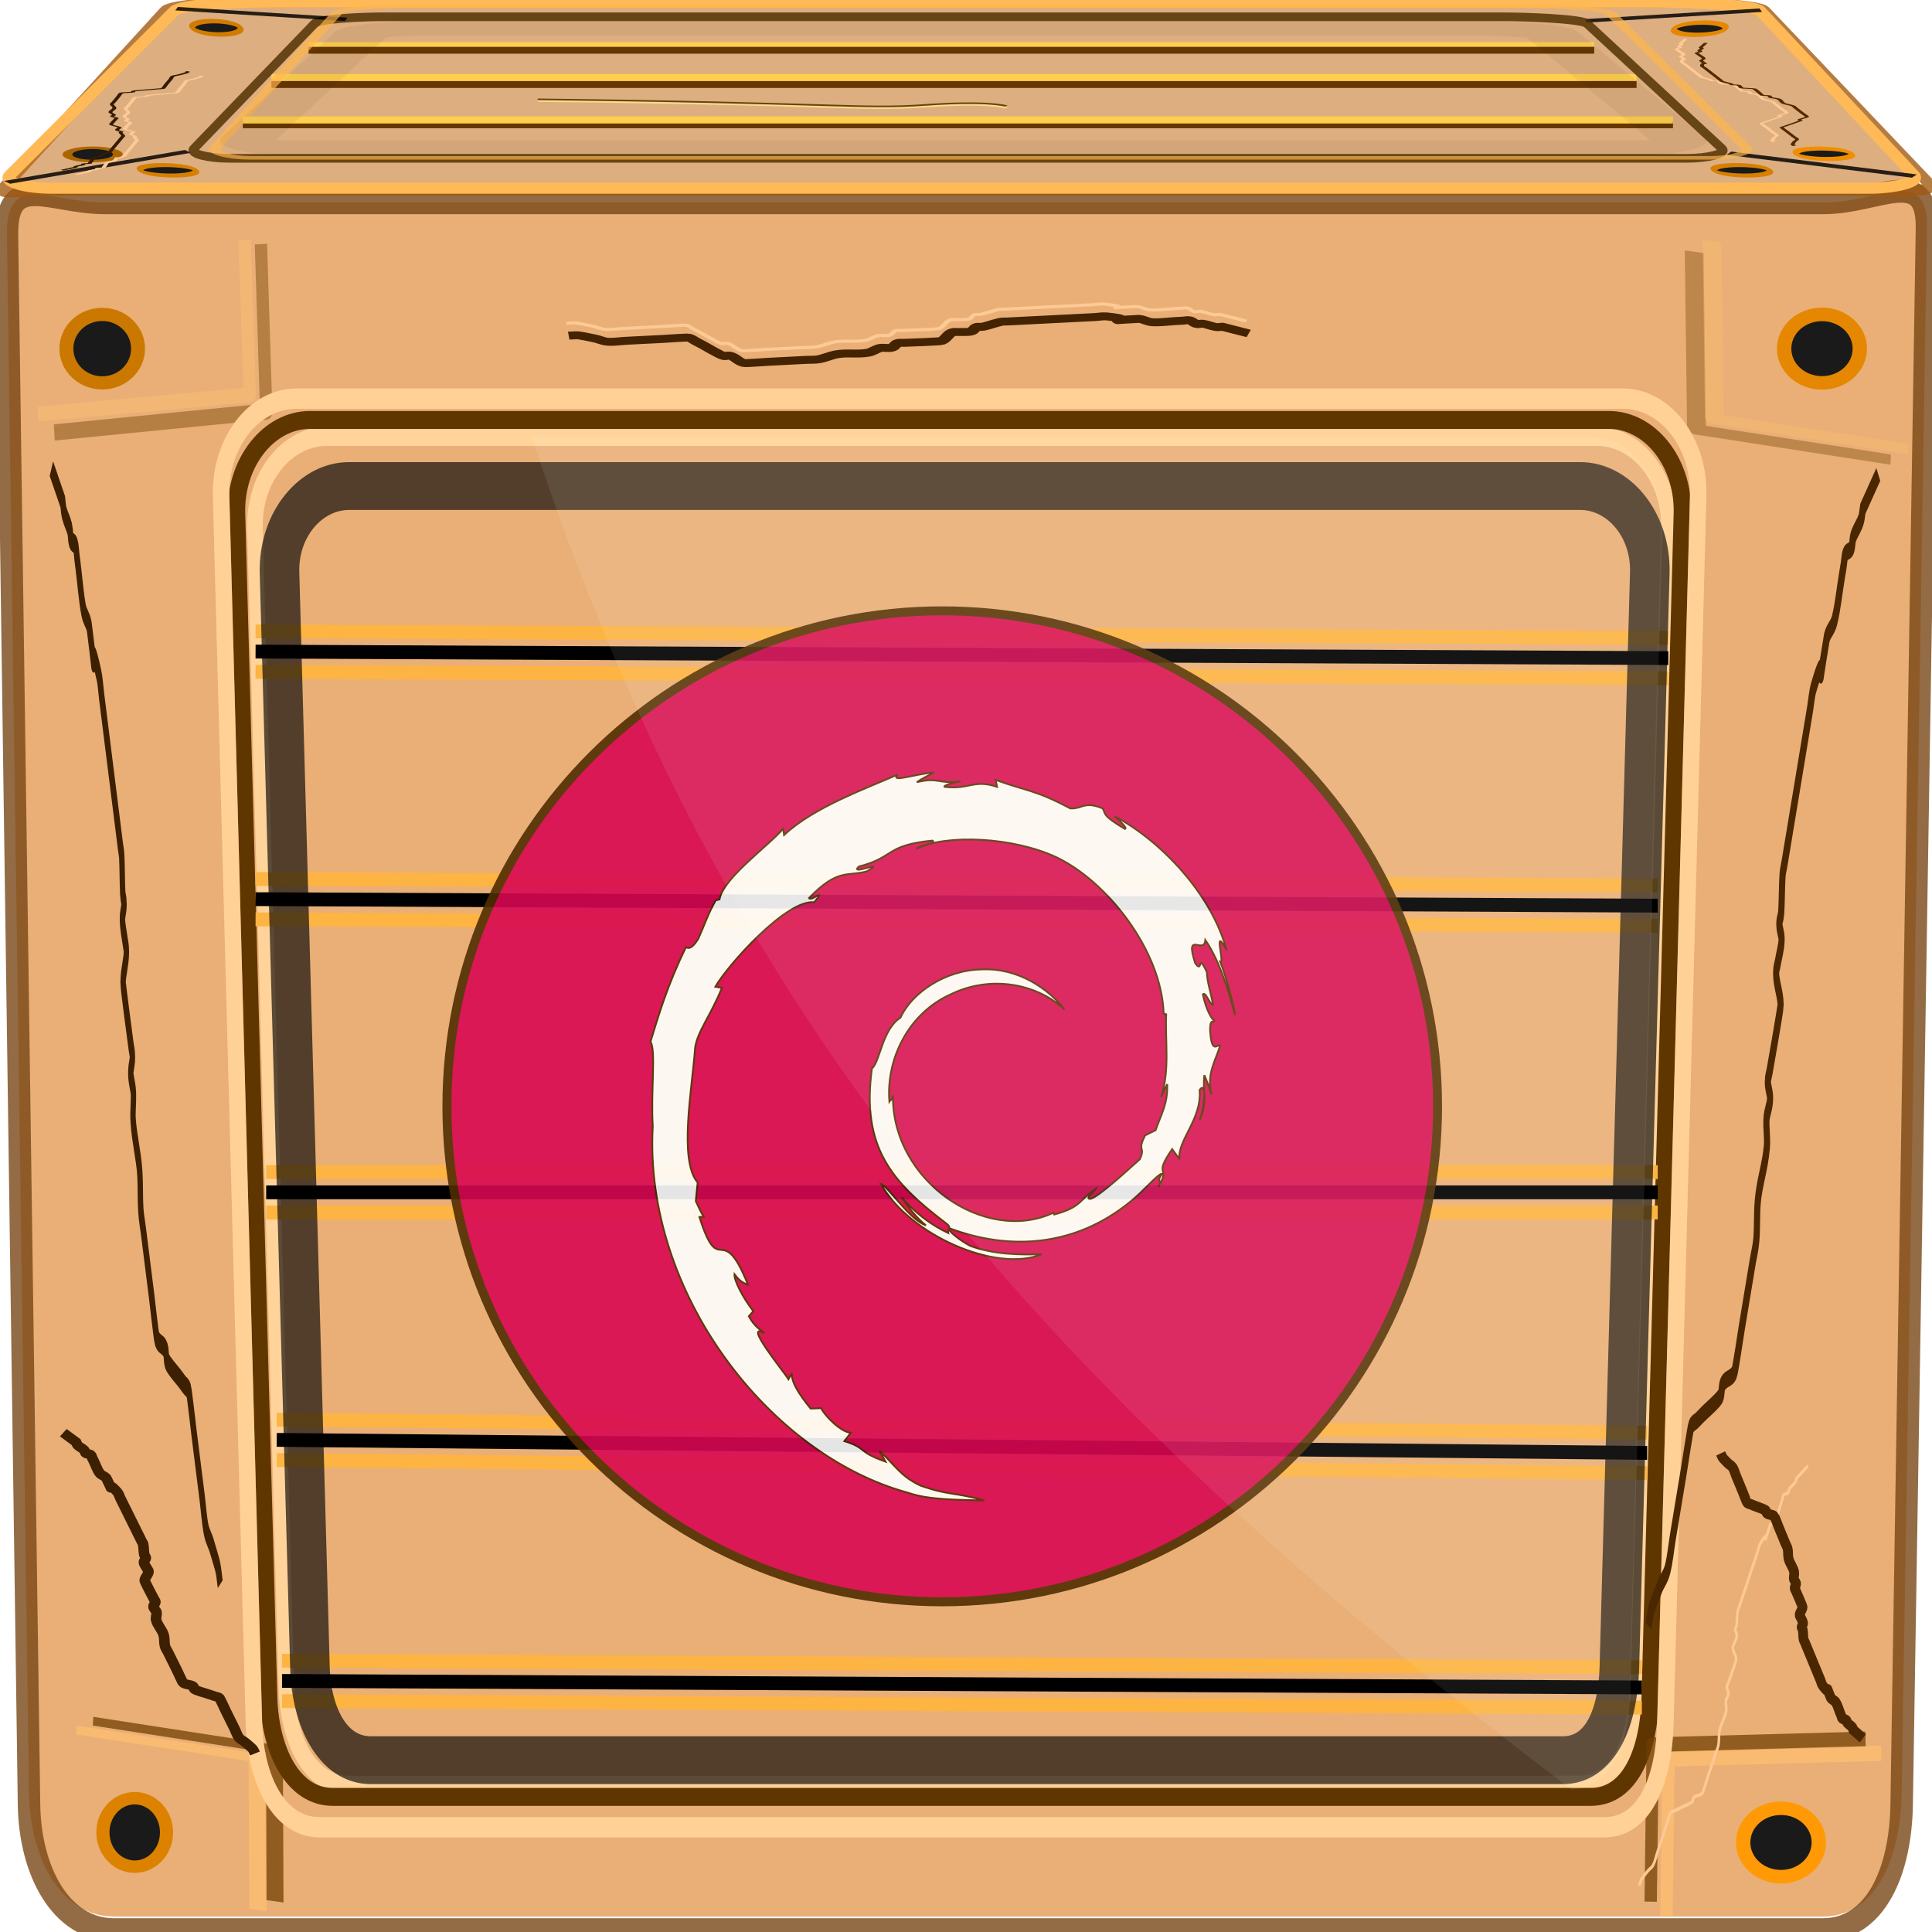 <?xml version="1.0" encoding="UTF-8" standalone="no"?>
<!-- Created with Inkscape (http://www.inkscape.org/) -->

<svg
   xmlns:dc="http://purl.org/dc/elements/1.1/"
   xmlns:cc="http://creativecommons.org/ns#"
   xmlns:rdf="http://www.w3.org/1999/02/22-rdf-syntax-ns#"
   xmlns:svg="http://www.w3.org/2000/svg"
   xmlns="http://www.w3.org/2000/svg"
   xmlns:sodipodi="http://sodipodi.sourceforge.net/DTD/sodipodi-0.dtd"
   xmlns:inkscape="http://www.inkscape.org/namespaces/inkscape"
   width="96"
   height="96"
   viewBox="0 0 96 96"
   version="1.1"
   id="svg1072"
   inkscape:version="0.92.1 r15371"
   sodipodi:docname="gdebi.svg">
  <defs
     id="defs1066">
    <filter
       style="color-interpolation-filters:sRGB"
       id="filter18944"
       inkscape:collect="always">
      <feGaussianBlur
         id="feGaussianBlur18946"
         stdDeviation="0.236"
         inkscape:collect="always" />
    </filter>
    <filter
       style="color-interpolation-filters:sRGB"
       id="filter18574"
       inkscape:collect="always">
      <feGaussianBlur
         id="feGaussianBlur18576"
         stdDeviation="2.781"
         inkscape:collect="always" />
    </filter>
    <filter
       style="color-interpolation-filters:sRGB"
       id="filter18642"
       inkscape:collect="always">
      <feGaussianBlur
         id="feGaussianBlur18644"
         stdDeviation="1.169"
         inkscape:collect="always" />
    </filter>
    <filter
       style="color-interpolation-filters:sRGB"
       id="filter19199"
       inkscape:collect="always">
      <feGaussianBlur
         id="feGaussianBlur19201"
         stdDeviation="1.169"
         inkscape:collect="always" />
    </filter>
    <filter
       style="color-interpolation-filters:sRGB"
       height="1.033"
       y="-0.017"
       width="1.395"
       x="-0.197"
       id="filter18821"
       inkscape:collect="always">
      <feGaussianBlur
         id="feGaussianBlur18823"
         stdDeviation="0.962"
         inkscape:collect="always" />
    </filter>
    <filter
       style="color-interpolation-filters:sRGB"
       id="filter19195"
       inkscape:collect="always">
      <feGaussianBlur
         id="feGaussianBlur19197"
         stdDeviation="7.145"
         inkscape:collect="always" />
    </filter>
    <filter
       style="color-interpolation-filters:sRGB"
       id="filter18558"
       inkscape:collect="always">
      <feGaussianBlur
         id="feGaussianBlur18560"
         stdDeviation="1.12"
         inkscape:collect="always" />
    </filter>
    <filter
       style="color-interpolation-filters:sRGB"
       height="1.278"
       y="-0.139"
       width="1.119"
       x="-0.059"
       id="filter18554"
       inkscape:collect="always">
      <feGaussianBlur
         id="feGaussianBlur18556"
         stdDeviation="1.12"
         inkscape:collect="always" />
    </filter>
    <filter
       style="color-interpolation-filters:sRGB"
       height="1.595"
       y="-0.297"
       width="1.126"
       x="-0.063"
       id="filter18550"
       inkscape:collect="always">
      <feGaussianBlur
         id="feGaussianBlur18552"
         stdDeviation="1.12"
         inkscape:collect="always" />
    </filter>
    <filter
       style="color-interpolation-filters:sRGB"
       height="1.595"
       y="-0.297"
       width="1.13"
       x="-0.065"
       id="filter18562"
       inkscape:collect="always">
      <feGaussianBlur
         id="feGaussianBlur18564"
         stdDeviation="1.12"
         inkscape:collect="always" />
    </filter>
    <filter
       style="color-interpolation-filters:sRGB"
       id="filter19378"
       inkscape:collect="always">
      <feGaussianBlur
         id="feGaussianBlur19380"
         stdDeviation="1.758"
         inkscape:collect="always" />
    </filter>
    <filter
       style="color-interpolation-filters:sRGB"
       id="filter19382"
       inkscape:collect="always">
      <feGaussianBlur
         id="feGaussianBlur19384"
         stdDeviation="3.145"
         inkscape:collect="always" />
    </filter>
    <filter
       style="color-interpolation-filters:sRGB"
       height="1.464"
       y="-0.232"
       width="1.018"
       x="-0.009"
       id="filter19348"
       inkscape:collect="always">
      <feGaussianBlur
         id="feGaussianBlur19350"
         stdDeviation="0.79"
         inkscape:collect="always" />
    </filter>
    <filter
       style="color-interpolation-filters:sRGB"
       height="1.812"
       y="-0.406"
       width="1.032"
       x="-0.016"
       id="filter19370"
       inkscape:collect="always">
      <feGaussianBlur
         id="feGaussianBlur19372"
         stdDeviation="1.383"
         inkscape:collect="always" />
    </filter>
  </defs>
  <sodipodi:namedview
     id="base"
     pagecolor="#ffffff"
     bordercolor="#666666"
     borderopacity="1.0"
     inkscape:pageopacity="0.0"
     inkscape:pageshadow="2"
     inkscape:zoom="3.5520834"
     inkscape:cx="-43.425218"
     inkscape:cy="46.8739"
     inkscape:document-units="px"
     inkscape:current-layer="g1063"
     showgrid="false"
     inkscape:showpageshadow="false"
     units="px"
     inkscape:lockguides="true"
     inkscape:window-width="1280"
     inkscape:window-height="972"
     inkscape:window-x="0"
     inkscape:window-y="26"
     inkscape:window-maximized="1">
    <sodipodi:guide
       position="0,0"
       orientation="0,96"
       id="guide1621"
       inkscape:locked="true" />
    <sodipodi:guide
       position="96,0"
       orientation="-96,0"
       id="guide1623"
       inkscape:locked="true" />
    <sodipodi:guide
       position="96,96"
       orientation="0,-96"
       id="guide1625"
       inkscape:locked="true" />
    <sodipodi:guide
       position="0,96"
       orientation="96,0"
       id="guide1627"
       inkscape:locked="true" />
  </sodipodi:namedview>
  <g
     inkscape:label="Livello 1"
     inkscape:groupmode="layer"
     id="layer1"
     transform="translate(0,-1026.52)">
    <g
       transform="matrix(1.172,0,0,1.105,-8.208,1055.402)"
       id="g1063">
      <path
         style="display:inline;fill:#e9af76;fill-opacity:1;stroke:none;stroke-width:0.996"
         d="m 11.42,-10.834 h 72.934 c 2.284,0 4.392,-1.594 4.348,1.082 L 87.63,55.005 c -0.044,2.676 -1.066,5.134 -3.35,5.134 H 11.84 c -2.284,0 -3.569,-2.458 -3.608,-5.134 L 7.297,-9.484 c -0.039,-2.676 1.839,-1.35 4.123,-1.35 z"
         id="path18630"
         inkscape:connector-curvature="0"
         sodipodi:nodetypes="sssssssss"
         transform="matrix(1,0,0,1.086,4.2329356e-8,-5.266)" />
      <path
         sodipodi:nodetypes="sssssssss"
         inkscape:connector-curvature="0"
         id="path18476"
         d="m 11.422,-10.828 h 72.931 c 2.284,0 4.392,-1.606 4.348,1.091 L 87.628,55.513 c -0.044,2.697 -1.066,5.173 -3.35,5.173 H 11.842 c -2.284,0 -3.569,-2.477 -3.608,-5.173 L 7.299,-9.468 C 7.26,-12.165 9.138,-10.828 11.422,-10.828 Z"
         style="display:inline;opacity:0.789;fill:none;stroke:#764514;stroke-width:0.953;stroke-linecap:round;stroke-linejoin:bevel;stroke-miterlimit:4;stroke-dasharray:none;stroke-opacity:1"
         transform="matrix(1,0,0,1.086,4.2329356e-8,-5.266)" />
      <path
         inkscape:connector-curvature="0"
         id="path19000"
         d="m 13.344,722.334 1.291,30.983 -51.638,3.873 v 0"
         style="opacity:0.598;fill:none;stroke:#703f00;stroke-width:3;stroke-linecap:butt;stroke-linejoin:round;stroke-miterlimit:4;stroke-dasharray:none;stroke-opacity:1;filter:url(#filter18944)"
         transform="matrix(-0.018,0.151,-0.265,-0.05,278.821,28.632)" />
      <path
         style="opacity:0.598;fill:none;stroke:#ffc070;stroke-width:3;stroke-linecap:butt;stroke-linejoin:round;stroke-miterlimit:4;stroke-dasharray:none;stroke-opacity:1;filter:url(#filter18944)"
         d="m 9.344,719.752 1.291,30.983 -51.638,3.873 v 0"
         id="path19002"
         inkscape:connector-curvature="0"
         transform="matrix(-0.018,0.151,-0.265,-0.05,278.821,28.632)" />
      <path
         transform="matrix(0.174,0,0,0.227,1.387,-176.117)"
         sodipodi:nodetypes="sssssssss"
         inkscape:connector-curvature="0"
         id="path18566"
         d="M 111.902,747.137 H 421.437 c 9.695,0 17.836,8.121 17.5,18.194 l -7.656,229.705 c -0.336,10.074 -4.524,19.332 -14.219,19.332 H 117.37 c -9.695,0 -14.977,-9.258 -15.313,-19.332 L 94.401,765.332 c -0.336,-10.074 7.805,-18.194 17.5,-18.194 z"
         style="display:inline;fill:none;stroke:#ffd399;stroke-width:3.812;stroke-linecap:round;stroke-linejoin:round;stroke-miterlimit:4;stroke-dasharray:none;stroke-opacity:1;filter:url(#filter18574)" />
      <path
         style="opacity:0.852;fill:none;stroke:#703f00;stroke-width:3;stroke-linecap:butt;stroke-linejoin:round;stroke-miterlimit:4;stroke-dasharray:none;stroke-opacity:1;filter:url(#filter18944)"
         d="m 13.344,722.334 1.291,30.983 -51.638,3.873 v 0"
         id="path18994"
         inkscape:connector-curvature="0"
         transform="matrix(0.018,-0.129,0.247,0.046,-167.708,19.755)" />
      <path
         inkscape:connector-curvature="0"
         id="path18996"
         d="m 9.344,719.752 1.291,30.983 -51.638,3.873 v 0"
         style="opacity:0.852;fill:none;stroke:#ffc070;stroke-width:3;stroke-linecap:butt;stroke-linejoin:round;stroke-miterlimit:4;stroke-dasharray:none;stroke-opacity:1;filter:url(#filter18944)"
         transform="matrix(0.018,-0.129,0.247,0.046,-167.708,19.755)" />
      <path
         style="display:inline;fill:none;stroke:#603600;stroke-width:0.743;stroke-linecap:round;stroke-linejoin:round;stroke-miterlimit:4;stroke-dasharray:none;stroke-opacity:1"
         d="m 20.143,-1.829 h 55.076 c 1.725,0 3.174,1.733 3.114,3.882 L 76.971,51.061 c -0.06,2.149 -0.805,4.124 -2.53,4.124 H 21.116 c -1.725,0 -2.665,-1.975 -2.725,-4.124 L 17.029,2.052 c -0.06,-2.149 1.389,-3.882 3.114,-3.882 z"
         id="path18568"
         inkscape:connector-curvature="0"
         sodipodi:nodetypes="sssssssss"
         transform="matrix(1,0,0,1.086,4.2329356e-8,-5.266)" />
      <path
         inkscape:connector-curvature="0"
         id="path18600"
         d="M 17.839,7.761 77.734,8.031"
         style="display:inline;fill:none;stroke:#000000;stroke-width:0.572;stroke-linecap:butt;stroke-linejoin:round;stroke-miterlimit:4;stroke-dasharray:none;stroke-opacity:1"
         transform="matrix(1,0,0,1.086,4.2329356e-8,-5.266)" />
      <path
         inkscape:connector-curvature="0"
         id="path18602"
         d="m 17.839,18.012 59.447,0.27 v 0"
         style="display:inline;fill:none;stroke:#000000;stroke-width:0.572;stroke-linecap:butt;stroke-linejoin:round;stroke-miterlimit:4;stroke-dasharray:none;stroke-opacity:1"
         transform="matrix(1,0,0,1.086,4.2329356e-8,-5.266)" />
      <path
         inkscape:connector-curvature="0"
         id="path18604"
         d="m 18.288,30.151 h 58.998 v 0"
         style="display:inline;fill:none;stroke:#000000;stroke-width:0.572;stroke-linecap:butt;stroke-linejoin:round;stroke-miterlimit:4;stroke-dasharray:none;stroke-opacity:1"
         transform="matrix(1,0,0,1.086,4.2329356e-8,-5.266)" />
      <path
         inkscape:connector-curvature="0"
         id="path18606"
         d="m 18.736,40.402 58.101,0.54"
         style="display:inline;fill:none;stroke:#000000;stroke-width:0.572;stroke-linecap:butt;stroke-linejoin:round;stroke-miterlimit:4;stroke-dasharray:none;stroke-opacity:1"
         transform="matrix(1,0,0,1.086,4.2329356e-8,-5.266)" />
      <path
         inkscape:connector-curvature="0"
         id="path18608"
         d="M 18.961,50.383 76.613,50.653"
         style="display:inline;fill:none;stroke:#000000;stroke-width:0.572;stroke-linecap:butt;stroke-linejoin:round;stroke-miterlimit:4;stroke-dasharray:none;stroke-opacity:1"
         transform="matrix(1,0,0,1.086,4.2329356e-8,-5.266)" />
      <path
         style="display:inline;fill:none;stroke:#fdb442;stroke-width:0.572;stroke-linecap:butt;stroke-linejoin:round;stroke-miterlimit:4;stroke-dasharray:none;stroke-opacity:1"
         d="M 17.839,8.597 77.734,8.866"
         id="path18610"
         inkscape:connector-curvature="0"
         transform="matrix(1,0,0,1.086,4.2329356e-8,-5.266)" />
      <path
         style="display:inline;fill:none;stroke:#fdb442;stroke-width:0.572;stroke-linecap:butt;stroke-linejoin:round;stroke-miterlimit:4;stroke-dasharray:none;stroke-opacity:1"
         d="m 17.839,18.848 59.447,0.27 v 0"
         id="path18612"
         inkscape:connector-curvature="0"
         transform="matrix(1,0,0,1.086,4.2329356e-8,-5.266)" />
      <path
         style="display:inline;fill:none;stroke:#fdb442;stroke-width:0.572;stroke-linecap:butt;stroke-linejoin:round;stroke-miterlimit:4;stroke-dasharray:none;stroke-opacity:1"
         d="m 18.288,30.987 h 58.998 v 0"
         id="path18614"
         inkscape:connector-curvature="0"
         transform="matrix(1,0,0,1.086,4.2329356e-8,-5.266)" />
      <path
         style="display:inline;fill:none;stroke:#fdb442;stroke-width:0.572;stroke-linecap:butt;stroke-linejoin:round;stroke-miterlimit:4;stroke-dasharray:none;stroke-opacity:1"
         d="m 18.736,41.238 58.101,0.54"
         id="path18616"
         inkscape:connector-curvature="0"
         transform="matrix(1,0,0,1.086,4.2329356e-8,-5.266)" />
      <path
         style="display:inline;fill:none;stroke:#fdb442;stroke-width:0.572;stroke-linecap:butt;stroke-linejoin:round;stroke-miterlimit:4;stroke-dasharray:none;stroke-opacity:1"
         d="M 18.961,51.219 76.613,51.488"
         id="path18618"
         inkscape:connector-curvature="0"
         transform="matrix(1,0,0,1.086,4.2329356e-8,-5.266)" />
      <path
         inkscape:connector-curvature="0"
         id="path18620"
         d="M 17.839,6.925 77.734,7.195"
         style="display:inline;fill:none;stroke:#fdb442;stroke-width:0.572;stroke-linecap:butt;stroke-linejoin:round;stroke-miterlimit:4;stroke-dasharray:none;stroke-opacity:1"
         transform="matrix(1,0,0,1.086,4.2329356e-8,-5.266)" />
      <path
         inkscape:connector-curvature="0"
         id="path18622"
         d="m 17.839,17.176 59.447,0.27 v 0"
         style="display:inline;fill:none;stroke:#fdb442;stroke-width:0.572;stroke-linecap:butt;stroke-linejoin:round;stroke-miterlimit:4;stroke-dasharray:none;stroke-opacity:1"
         transform="matrix(1,0,0,1.086,4.2329356e-8,-5.266)" />
      <path
         inkscape:connector-curvature="0"
         id="path18624"
         d="m 18.288,29.315 h 58.998 v 0"
         style="display:inline;fill:none;stroke:#fdb442;stroke-width:0.572;stroke-linecap:butt;stroke-linejoin:round;stroke-miterlimit:4;stroke-dasharray:none;stroke-opacity:1"
         transform="matrix(1,0,0,1.086,4.2329356e-8,-5.266)" />
      <path
         inkscape:connector-curvature="0"
         id="path18626"
         d="m 18.736,39.566 58.101,0.54"
         style="display:inline;fill:none;stroke:#fdb442;stroke-width:0.572;stroke-linecap:butt;stroke-linejoin:round;stroke-miterlimit:4;stroke-dasharray:none;stroke-opacity:1"
         transform="matrix(1,0,0,1.086,4.2329356e-8,-5.266)" />
      <path
         inkscape:connector-curvature="0"
         id="path18628"
         d="M 18.961,49.547 76.613,49.817"
         style="display:inline;fill:none;stroke:#fdb442;stroke-width:0.572;stroke-linecap:butt;stroke-linejoin:round;stroke-miterlimit:4;stroke-dasharray:none;stroke-opacity:1"
         transform="matrix(1,0,0,1.086,4.2329356e-8,-5.266)" />
      <path
         style="opacity:0.656;fill:none;stroke:#703f00;stroke-width:3;stroke-linecap:butt;stroke-linejoin:round;stroke-miterlimit:4;stroke-dasharray:none;stroke-opacity:1;filter:url(#filter18944)"
         d="m 13.344,722.334 1.291,30.983 -51.638,3.873 v 0"
         id="path18938"
         inkscape:connector-curvature="0"
         transform="matrix(0.174,0,0,0.243,15.744,-190.688)" />
      <path
         transform="matrix(0.174,0,0,0.225,15.744,-177.301)"
         inkscape:connector-curvature="0"
         id="path18948"
         d="m 9.344,719.752 1.291,30.983 -51.638,3.873 v 0"
         style="opacity:0.656;fill:none;stroke:#ffc070;stroke-width:3;stroke-linecap:butt;stroke-linejoin:round;stroke-miterlimit:4;stroke-dasharray:none;stroke-opacity:1;filter:url(#filter18944)" />
      <path
         inkscape:connector-curvature="0"
         id="path18956"
         d="m 13.344,722.334 1.291,30.983 -51.638,3.873 v 0"
         style="opacity:0.852;fill:none;stroke:#703f00;stroke-width:3;stroke-linecap:butt;stroke-linejoin:round;stroke-miterlimit:4;stroke-dasharray:none;stroke-opacity:1;filter:url(#filter18944)"
         transform="matrix(-0.174,-0.012,0.01,-0.227,72.086,223.507)" />
      <path
         style="opacity:0.852;fill:none;stroke:#ffc070;stroke-width:3;stroke-linecap:butt;stroke-linejoin:round;stroke-miterlimit:4;stroke-dasharray:none;stroke-opacity:1;filter:url(#filter18944)"
         d="m 9.344,719.752 1.291,30.983 -51.638,3.873 v 0"
         id="path18958"
         inkscape:connector-curvature="0"
         transform="matrix(-0.174,-0.012,0.01,-0.227,72.086,223.507)" />
      <path
         transform="matrix(0.174,0,0,0.227,1.387,-176.117)"
         sodipodi:nodetypes="sssssssss"
         inkscape:connector-curvature="0"
         id="path18632"
         d="m 104.438,739.675 h 323.339 c 10.127,0 18.631,8.6 18.281,19.268 l -7.998,243.262 c -0.351,10.668 -4.726,20.472 -14.853,20.472 H 110.151 c -10.127,0 -15.645,-9.804 -15.996,-20.472 L 86.157,758.944 c -0.351,-10.668 8.153,-19.268 18.281,-19.268 z"
         style="display:inline;opacity:0.638;fill:none;stroke:#ffbf6e;stroke-width:4.009;stroke-linecap:round;stroke-linejoin:round;stroke-miterlimit:4;stroke-dasharray:none;stroke-opacity:1;filter:url(#filter18642)" />
      <path
         transform="matrix(0.174,0,0,0.227,1.387,-176.117)"
         style="display:inline;fill:none;stroke:#ffd197;stroke-width:4.009;stroke-linecap:round;stroke-linejoin:round;stroke-miterlimit:4;stroke-dasharray:none;stroke-opacity:1;filter:url(#filter19199)"
         d="m 104.438,739.675 h 323.339 c 10.127,0 18.631,8.6 18.281,19.268 l -7.998,243.262 c -0.351,10.668 -4.726,20.472 -14.853,20.472 H 110.151 c -10.127,0 -15.645,-9.804 -15.996,-20.472 L 86.157,758.944 c -0.351,-10.668 8.153,-19.268 18.281,-19.268 z"
         id="path18690"
         inkscape:connector-curvature="0"
         sodipodi:nodetypes="sssssssss" />
      <ellipse
         cy="-10.46"
         cx="11.337"
         id="path18726"
         style="fill:#1a1a1a;fill-opacity:1;stroke:none;stroke-width:0.296"
         rx="1.519"
         ry="1.54" />
      <ellipse
         cy="-10.46"
         cx="11.337"
         style="fill:none;stroke:#cb7800;stroke-width:0.592;stroke-linejoin:round;stroke-miterlimit:4;stroke-dasharray:none;stroke-opacity:1"
         id="path18728"
         rx="1.519"
         ry="1.54" />
      <ellipse
         cy="56.714"
         cx="82.512"
         style="fill:#1a1a1a;fill-opacity:1;stroke:none;stroke-width:0.304"
         id="path18736"
         rx="1.604"
         ry="1.54" />
      <ellipse
         cy="56.714"
         cx="82.512"
         inkscape:transform-center-y="-69.711632"
         id="path18738"
         style="fill:none;stroke:#ff9906;stroke-width:0.609;stroke-linejoin:round;stroke-miterlimit:4;stroke-dasharray:none;stroke-opacity:1"
         rx="1.604"
         ry="1.54" />
      <ellipse
         cy="-10.46"
         cx="84.25"
         id="path18742"
         style="fill:#1a1a1a;fill-opacity:1;stroke:none;stroke-width:0.304"
         rx="1.604"
         ry="1.54" />
      <ellipse
         cy="-10.46"
         cx="84.25"
         style="fill:none;stroke:#e58700;stroke-width:0.609;stroke-linejoin:round;stroke-miterlimit:4;stroke-dasharray:none;stroke-opacity:1"
         id="path18744"
         rx="1.604"
         ry="1.54" />
      <ellipse
         cy="56.263"
         cx="12.715"
         style="fill:#1a1a1a;fill-opacity:1;stroke:none;stroke-width:0.279"
         id="path18748"
         rx="1.349"
         ry="1.54" />
      <ellipse
         cy="56.263"
         cx="12.715"
         id="path18750"
         style="fill:none;stroke:#dd8200;stroke-width:0.558;stroke-linejoin:round;stroke-miterlimit:4;stroke-dasharray:none;stroke-opacity:1"
         rx="1.349"
         ry="1.54" />
      <path
         transform="matrix(0.024,0.139,-0.205,0.011,185.774,-51.103)"
         inkscape:connector-curvature="0"
         id="path18807"
         d="m 232.714,641.51 c -0.861,1.721 -1.721,3.443 -2.582,5.164 0,0.43 0.136,0.883 0,1.291 -0.304,0.913 -0.987,1.669 -1.291,2.582 -0.136,0.408 0.192,0.906 0,1.291 -0.272,0.544 -1.019,0.747 -1.291,1.291 -0.192,0.385 0,0.861 0,1.291 0,0.43 0,0.861 0,1.291 0,1.721 0.283,3.466 0,5.164 -0.158,0.949 -1.102,1.638 -1.291,2.582 0,9.848 0.577,-1.018 -1.291,6.455 -0.209,0.835 0,1.721 0,2.582 0,2.582 0,5.164 0,7.746 0,2.582 0,5.164 0,7.746 0,0.861 0,1.721 0,2.582 0,0.43 -0.104,0.873 0,1.291 0.33,1.32 0.961,2.553 1.291,3.873 0.104,0.417 -0.192,0.906 0,1.291 0.272,0.544 1.099,0.714 1.291,1.291 0.272,0.816 0,1.721 0,2.582 0,0.43 -0.192,0.906 0,1.291 0.544,1.089 2.038,1.493 2.582,2.582 0.192,0.384 0,7.203 0,7.746 0,0.43 -0.192,0.906 0,1.291 0.272,0.544 1.019,0.747 1.291,1.291 0.385,0.77 -0.272,1.765 0,2.582 0.304,0.913 1.102,1.638 1.291,2.582 0.422,2.11 -0.422,4.345 0,6.455 0.267,1.334 1.024,2.539 1.291,3.873 0.169,0.844 0,1.721 0,2.582 0,2.582 0,5.164 0,7.746 0,0.675 0.17,4.824 0,5.164 -0.544,1.089 -2.038,1.493 -2.582,2.582 -0.192,0.385 0.192,0.906 0,1.291 -0.345,0.689 -3.193,3.193 -3.873,3.873 -0.43,0.43 -0.861,0.861 -1.291,1.291 -0.43,0.43 -1.019,0.747 -1.291,1.291 -0.145,0.289 0,4.857 0,5.164 0,2.582 0,5.164 0,7.746 0,1.291 0.253,2.607 0,3.873 -0.189,0.944 -0.934,1.689 -1.291,2.582 -1.427,3.568 -1.291,2.738 -1.291,5.164"
         style="fill:none;stroke:#fdc995;stroke-width:1px;stroke-linecap:butt;stroke-linejoin:miter;stroke-opacity:1;filter:url(#filter18821)" />
      <path
         transform="matrix(0.024,0.139,-0.205,0.011,185.774,-51.103)"
         style="fill:none;stroke:#442302;stroke-width:2.557;stroke-linecap:butt;stroke-linejoin:miter;stroke-miterlimit:4;stroke-dasharray:none;stroke-opacity:1;filter:url(#filter18821)"
         d="m 236.714,641.51 c -0.861,1.721 -1.721,3.443 -2.582,5.164 0,0.43 0.136,0.883 0,1.291 -0.304,0.913 -0.987,1.669 -1.291,2.582 -0.136,0.408 0.192,0.906 0,1.291 -0.272,0.544 -1.019,0.747 -1.291,1.291 -0.192,0.385 0,0.861 0,1.291 0,0.43 0,0.861 0,1.291 0,1.721 0.283,3.466 0,5.164 -0.158,0.949 -1.102,1.638 -1.291,2.582 0,9.848 0.577,-1.018 -1.291,6.455 -0.209,0.835 0,1.721 0,2.582 0,2.582 0,5.164 0,7.746 0,2.582 0,5.164 0,7.746 0,0.861 0,1.721 0,2.582 0,0.43 -0.104,0.873 0,1.291 0.33,1.32 0.961,2.553 1.291,3.873 0.104,0.417 -0.192,0.906 0,1.291 0.272,0.544 1.099,0.714 1.291,1.291 0.272,0.816 0,1.721 0,2.582 0,0.43 -0.192,0.906 0,1.291 0.544,1.089 2.038,1.493 2.582,2.582 0.192,0.384 0,7.203 0,7.746 0,0.43 -0.192,0.906 0,1.291 0.272,0.544 1.019,0.747 1.291,1.291 0.385,0.77 -0.272,1.765 0,2.582 0.304,0.913 1.102,1.638 1.291,2.582 0.422,2.11 -0.422,4.345 0,6.455 0.267,1.334 1.024,2.539 1.291,3.873 0.169,0.844 0,1.721 0,2.582 0,2.582 0,5.164 0,7.746 0,0.675 0.17,4.824 0,5.164 -0.544,1.089 -2.038,1.493 -2.582,2.582 -0.192,0.385 0.192,0.906 0,1.291 -0.345,0.689 -3.193,3.193 -3.873,3.873 -0.43,0.43 -0.861,0.861 -1.291,1.291 -0.43,0.43 -1.019,0.747 -1.291,1.291 -0.145,0.289 0,4.857 0,5.164 0,2.582 0,5.164 0,7.746 0,1.291 0.253,2.607 0,3.873 -0.189,0.944 -0.934,1.689 -1.291,2.582 -1.427,3.568 -1.291,2.738 -1.291,5.164"
         id="path18825"
         inkscape:connector-curvature="0" />
      <path
         style="fill:none;stroke:#fdc995;stroke-width:1px;stroke-linecap:butt;stroke-linejoin:miter;stroke-opacity:1;filter:url(#filter18821)"
         d="m 50.347,256.391 c -0.861,1.721 -1.721,3.443 -2.582,5.164 0,0.43 0.136,0.883 0,1.291 -0.304,0.913 -0.987,1.669 -1.291,2.582 -0.136,0.408 0.192,0.906 0,1.291 -0.272,0.544 -1.019,0.747 -1.291,1.291 -0.192,0.385 0,0.861 0,1.291 0,0.43 0,0.861 0,1.291 0,1.721 0.283,3.466 0,5.164 -0.158,0.949 -1.102,1.638 -1.291,2.582 0,9.848 0.577,-1.018 -1.291,6.455 -0.209,0.835 0,1.721 0,2.582 0,2.582 0,5.164 0,7.746 0,2.582 0,5.164 0,7.746 0,0.861 0,1.721 0,2.582 0,0.43 -0.104,0.873 0,1.291 0.33,1.32 0.961,2.553 1.291,3.873 0.104,0.417 -0.192,0.906 0,1.291 0.272,0.544 1.099,0.714 1.291,1.291 0.272,0.816 0,1.721 0,2.582 0,0.43 -0.192,0.906 0,1.291 0.544,1.089 2.038,1.493 2.582,2.582 0.192,0.384 0,7.203 0,7.746 0,0.43 -0.192,0.906 0,1.291 0.272,0.544 1.019,0.747 1.291,1.291 0.385,0.77 -0.272,1.765 0,2.582 0.304,0.913 1.102,1.638 1.291,2.582 0.422,2.11 -0.422,4.345 0,6.455 0.267,1.334 1.024,2.539 1.291,3.873 0.169,0.844 0,1.721 0,2.582 0,2.582 0,5.164 0,7.746 0,0.675 0.17,4.824 0,5.164 -0.544,1.089 -2.038,1.493 -2.582,2.582 -0.192,0.385 0.192,0.906 0,1.291 -0.345,0.689 -3.193,3.193 -3.873,3.873 -0.43,0.43 -0.861,0.861 -1.291,1.291 -0.43,0.43 -1.019,0.747 -1.291,1.291 -0.145,0.289 0,4.857 0,5.164 0,2.582 0,5.164 0,7.746 0,1.291 0.253,2.607 0,3.873 -0.189,0.944 -0.934,1.689 -1.291,2.582 -1.427,3.568 -1.291,2.738 -1.291,5.164"
         id="path18833"
         inkscape:connector-curvature="0"
         transform="matrix(0.099,0.062,-0.044,0.14,89.949,0.762)" />
      <path
         inkscape:connector-curvature="0"
         id="path18835"
         d="m 66.401,795.919 c -0.861,1.721 -1.721,3.443 -2.582,5.164 0,0.43 0.136,0.883 0,1.291 -0.304,0.913 -0.987,1.669 -1.291,2.582 -0.136,0.408 0.192,0.906 0,1.291 -0.272,0.544 -1.019,0.747 -1.291,1.291 -0.192,0.385 0,0.861 0,1.291 0,0.43 0,0.861 0,1.291 0,1.721 0.283,3.466 0,5.164 -0.158,0.949 -1.102,1.638 -1.291,2.582 0,9.848 0.577,-1.018 -1.291,6.455 -0.209,0.835 0,1.721 0,2.582 0,2.582 0,5.164 0,7.746 0,2.582 0,5.164 0,7.746 0,0.861 0,1.721 0,2.582 0,0.43 -0.104,0.873 0,1.291 0.33,1.32 0.961,2.553 1.291,3.873 0.104,0.417 -0.192,0.906 0,1.291 0.272,0.544 1.099,0.714 1.291,1.291 0.272,0.816 0,1.721 0,2.582 0,0.43 -0.192,0.906 0,1.291 0.544,1.089 2.038,1.493 2.582,2.582 0.192,0.384 0,7.203 0,7.746 0,0.43 -0.192,0.906 0,1.291 0.272,0.544 1.019,0.747 1.291,1.291 0.385,0.77 -0.272,1.765 0,2.582 0.304,0.913 1.102,1.638 1.291,2.582 0.422,2.11 -0.422,4.345 0,6.455 0.267,1.334 1.024,2.539 1.291,3.873 0.169,0.844 0,1.721 0,2.582 0,2.582 0,5.164 0,7.746 0,0.675 0.17,4.824 0,5.164 -0.544,1.089 -2.038,1.493 -2.582,2.582 -0.192,0.385 0.192,0.906 0,1.291 -0.345,0.689 -3.193,3.193 -3.873,3.873 -0.43,0.43 -0.861,0.861 -1.291,1.291 -0.43,0.43 -1.019,0.747 -1.291,1.291 -0.145,0.289 0,4.857 0,5.164 0,2.582 0,5.164 0,7.746 0,1.291 0.253,2.607 0,3.873 -0.189,0.944 -0.934,1.689 -1.291,2.582 -1.427,3.568 -1.291,2.738 -1.291,5.164"
         style="fill:none;stroke:#4a2601;stroke-width:4.507;stroke-linecap:butt;stroke-linejoin:miter;stroke-miterlimit:4;stroke-dasharray:none;stroke-opacity:1;filter:url(#filter18821)"
         transform="matrix(0.084,-0.042,-0.037,-0.095,109.854,130.432)" />
      <path
         transform="matrix(0.17,0,0,0.218,2.714,-167.722)"
         sodipodi:nodetypes="sssssssss"
         inkscape:connector-curvature="0"
         id="path19173"
         d="m 112.3,749.725 h 307.024 c 9.617,0 17.691,7.987 17.358,17.895 l -7.594,225.921 c -0.333,9.908 -4.487,19.013 -14.104,19.013 H 117.725 c -9.617,0 -14.855,-9.105 -15.188,-19.013 L 94.942,767.62 c -0.333,-9.908 7.742,-17.895 17.358,-17.895 z"
         style="display:inline;opacity:0.804;fill:none;stroke:#000000;stroke-width:9.865;stroke-linecap:round;stroke-linejoin:round;stroke-miterlimit:4;stroke-dasharray:none;stroke-opacity:1;filter:url(#filter19195)" />
      <g
         id="g2747">
        <path
           sodipodi:nodetypes="sssssssss"
           inkscape:connector-curvature="0"
           id="path18478"
           d="m 17.622,-26.045 h 59.812 c 1.014,0 4.126,0.107 4.401,0.414 l 6.969,7.765 c 0.275,0.306 -0.591,0.292 -1.605,0.292 H 9.399 c -1.014,0 -2.543,0.226 -2.278,-0.082 l 6.871,-7.976 c 0.265,-0.307 2.616,-0.414 3.63,-0.414 z"
           style="display:inline;opacity:0.779;fill:none;stroke:#a1570e;stroke-width:0.484;stroke-linecap:round;stroke-linejoin:round;stroke-miterlimit:4;stroke-dasharray:none;stroke-opacity:1" />
        <path
           style="display:inline;fill:#c37120;fill-opacity:0.573;stroke:#ffb956;stroke-width:0.498;stroke-miterlimit:4;stroke-dasharray:none;stroke-opacity:1"
           d="m 18.021,-26.045 h 59.293 c 1.006,0 4.063,0.107 4.329,0.409 l 6.519,7.392 c 0.266,0.301 -0.857,0.568 -1.862,0.568 H 9.174 c -1.006,0 -2.055,-0.264 -1.768,-0.568 l 6.983,-7.392 c 0.287,-0.304 2.627,-0.409 3.632,-0.409 z"
           id="rect17952"
           inkscape:connector-curvature="0"
           sodipodi:nodetypes="sssssssss" />
        <path
           inkscape:connector-curvature="0"
           id="path18484"
           d="m 20.082,-24.09 h 54.512 v 0"
           style="display:inline;fill:none;stroke:#ffcf4e;stroke-width:0.308;stroke-linecap:butt;stroke-linejoin:round;stroke-miterlimit:4;stroke-dasharray:none;stroke-opacity:1" />
        <path
           inkscape:connector-curvature="0"
           id="path18486"
           d="m 18.512,-22.655 h 57.877 v 0 0"
           style="display:inline;fill:none;stroke:#ffcf4e;stroke-width:0.308;stroke-linecap:butt;stroke-linejoin:round;stroke-miterlimit:4;stroke-dasharray:none;stroke-opacity:1" />
        <path
           style="display:inline;fill:none;stroke:#673702;stroke-width:0.308;stroke-linecap:butt;stroke-linejoin:round;stroke-miterlimit:4;stroke-dasharray:none;stroke-opacity:1"
           d="m 20.082,-23.877 h 54.512 v 0"
           id="path18488"
           inkscape:connector-curvature="0" />
        <path
           style="display:inline;fill:none;stroke:#673702;stroke-width:0.308;stroke-linecap:butt;stroke-linejoin:round;stroke-miterlimit:4;stroke-dasharray:none;stroke-opacity:1"
           d="m 18.512,-22.336 h 57.877 v 0 0"
           id="path18490"
           inkscape:connector-curvature="0" />
        <path
           transform="matrix(0.165,0,0,0.049,4.108,-25.883)"
           inkscape:connector-curvature="0"
           id="path18494"
           d="m 65.839,133.75 -46.474,28.401 v 0"
           style="display:inline;opacity:0.908;fill:none;stroke:#000000;stroke-width:3;stroke-linecap:butt;stroke-linejoin:round;stroke-miterlimit:4;stroke-dasharray:none;stroke-opacity:1;filter:url(#filter18558)" />
        <path
           transform="matrix(0.174,0,0,0.053,1.387,-54.959)"
           inkscape:connector-curvature="0"
           id="path18496"
           d="m 453.561,673.806 45.183,19.364"
           style="display:inline;opacity:0.908;fill:none;stroke:#000000;stroke-width:3;stroke-linecap:butt;stroke-linejoin:round;stroke-miterlimit:4;stroke-dasharray:none;stroke-opacity:1;filter:url(#filter18554)" />
        <path
           transform="matrix(0.174,0,0,0.053,1.387,-54.959)"
           inkscape:connector-curvature="0"
           id="path18498"
           d="m 418.705,561.493 42.602,-9.037"
           style="display:inline;opacity:0.908;fill:none;stroke:#000000;stroke-width:3;stroke-linecap:butt;stroke-linejoin:round;stroke-miterlimit:4;stroke-dasharray:none;stroke-opacity:1;filter:url(#filter18550)" />
        <path
           style="display:inline;opacity:0.815;fill:none;stroke:#4e2e00;stroke-width:0.389;stroke-miterlimit:4;stroke-dasharray:none;stroke-opacity:1"
           d="m 23.22,-25.382 h 47.573 c 0.807,0 3.267,0.082 3.5,0.311 l 5.723,5.62 c 0.233,0.229 -0.65,0.432 -1.456,0.432 H 16.679 c -0.807,0 -1.666,-0.201 -1.456,-0.432 l 5.11,-5.62 c 0.21,-0.231 2.08,-0.311 2.887,-0.311 z"
           id="path18492"
           inkscape:connector-curvature="0"
           sodipodi:nodetypes="sssssssss" />
        <path
           transform="matrix(0.174,0,0,0.053,1.387,-54.959)"
           inkscape:connector-curvature="0"
           id="path18500"
           d="m 75.31,551.165 41.311,9.037"
           style="display:inline;opacity:0.908;fill:none;stroke:#000000;stroke-width:3;stroke-linecap:butt;stroke-linejoin:round;stroke-miterlimit:4;stroke-dasharray:none;stroke-opacity:1;filter:url(#filter18562)" />
        <path
           inkscape:connector-curvature="0"
           id="path18676"
           d="m 17.298,-20.528 h 60.635 v 0 0"
           style="display:inline;fill:none;stroke:#673702;stroke-width:0.315;stroke-linecap:butt;stroke-linejoin:round;stroke-miterlimit:4;stroke-dasharray:none;stroke-opacity:1" />
        <path
           transform="matrix(0.174,0,0,0.057,2.291,-57.687)"
           sodipodi:nodetypes="sssssssss"
           inkscape:connector-curvature="0"
           id="path18646"
           d="m 125.64,558.34 h 273.774 c 4.643,0 18.802,1.534 20.144,5.842 l 32.935,105.708 c 1.342,4.307 -3.738,8.121 -8.381,8.121 H 88 c -4.643,0 -9.59,-3.777 -8.381,-8.121 L 109.025,564.181 c 1.208,-4.344 11.972,-5.842 16.615,-5.842 z"
           style="display:inline;opacity:0.815;fill:none;stroke:#ffb64e;stroke-width:2.829;stroke-miterlimit:4;stroke-dasharray:none;stroke-opacity:1;filter:url(#filter19378)" />
        <path
           style="display:inline;fill:none;stroke:#ffcf4e;stroke-width:0.315;stroke-linecap:butt;stroke-linejoin:round;stroke-miterlimit:4;stroke-dasharray:none;stroke-opacity:1"
           d="m 17.298,-20.741 h 60.635 v 0 0"
           id="path18678"
           inkscape:connector-curvature="0" />
        <ellipse
           style="fill:#1a1a1a;fill-opacity:1;stroke:none;stroke-width:0.115"
           id="path18754"
           transform="matrix(1,0,-0.533,0.846,0,0)"
           cx="63.415"
           cy="-29.37"
           rx="1.086"
           ry="0.325" />
        <ellipse
           transform="matrix(1,0,-0.533,0.846,0,0)"
           id="path18756"
           style="fill:none;stroke:#e58700;stroke-width:0.23;stroke-linejoin:round;stroke-miterlimit:4;stroke-dasharray:none;stroke-opacity:1"
           cx="63.415"
           cy="-29.37"
           rx="1.086"
           ry="0.325" />
        <ellipse
           transform="matrix(-0.965,-0.263,0.962,-0.273,0,0)"
           id="path18760"
           style="fill:#1a1a1a;fill-opacity:1;stroke:none;stroke-width:0.152"
           cx="29.975"
           cy="41.431"
           rx="0.789"
           ry="0.781" />
        <ellipse
           style="fill:none;stroke:#ab6500;stroke-width:0.304;stroke-linejoin:round;stroke-miterlimit:4;stroke-dasharray:none;stroke-opacity:1"
           id="path18762"
           transform="matrix(-0.965,-0.263,0.962,-0.273,0,0)"
           cx="29.975"
           cy="41.431"
           rx="0.789"
           ry="0.781" />
        <ellipse
           style="fill:#1a1a1a;fill-opacity:1;stroke:none;stroke-width:0.114"
           id="path18766"
           transform="matrix(1,0,0.474,0.881,0,0)"
           cx="29.568"
           cy="-28.25"
           rx="1.015"
           ry="0.341" />
        <ellipse
           transform="matrix(1,0,0.474,0.881,0,0)"
           id="path18768"
           style="fill:none;stroke:#d17c00;stroke-width:0.228;stroke-linejoin:round;stroke-miterlimit:4;stroke-dasharray:none;stroke-opacity:1"
           cx="29.568"
           cy="-28.25"
           rx="1.015"
           ry="0.341" />
        <ellipse
           transform="matrix(1,0,0.625,0.781,0,0)"
           id="path18772"
           style="fill:#1a1a1a;fill-opacity:1;stroke:none;stroke-width:0.115"
           cx="99.714"
           cy="-24.614"
           rx="1.179"
           ry="0.301" />
        <ellipse
           style="fill:none;stroke:#f18e00;stroke-width:0.231;stroke-linejoin:round;stroke-miterlimit:4;stroke-dasharray:none;stroke-opacity:1"
           id="path18774"
           transform="matrix(1,0,0.625,0.781,0,0)"
           cx="99.714"
           cy="-24.614"
           rx="1.179"
           ry="0.301" />
        <ellipse
           style="fill:#1a1a1a;fill-opacity:1;stroke:none;stroke-width:0.115"
           id="path18778"
           transform="matrix(1,0,0.625,0.781,0,0)"
           cx="95.642"
           cy="-23.661"
           rx="1.179"
           ry="0.301" />
        <ellipse
           transform="matrix(1,0,0.625,0.781,0,0)"
           id="path18780"
           style="fill:none;stroke:#d77f00;stroke-width:0.231;stroke-linejoin:round;stroke-miterlimit:4;stroke-dasharray:none;stroke-opacity:1"
           cx="95.642"
           cy="-23.661"
           rx="1.179"
           ry="0.301" />
        <ellipse
           transform="matrix(1,0,0.625,0.781,0,0)"
           id="path18784"
           style="fill:#1a1a1a;fill-opacity:1;stroke:#d77f00;stroke-width:0.115;stroke-opacity:1"
           cx="28.915"
           cy="-23.661"
           rx="1.179"
           ry="0.301" />
        <ellipse
           style="fill:none;stroke:#d77f00;stroke-width:0.231;stroke-linejoin:round;stroke-miterlimit:4;stroke-dasharray:none;stroke-opacity:1"
           id="path18786"
           transform="matrix(1,0,0.625,0.781,0,0)"
           cx="28.915"
           cy="-23.661"
           rx="1.179"
           ry="0.301" />
        <path
           style="fill:none;stroke:#fdc995;stroke-width:1px;stroke-linecap:butt;stroke-linejoin:miter;stroke-opacity:1;filter:url(#filter18821)"
           d="m 50.347,256.391 c -0.861,1.721 -1.721,3.443 -2.582,5.164 0,0.43 0.136,0.883 0,1.291 -0.304,0.913 -0.987,1.669 -1.291,2.582 -0.136,0.408 0.192,0.906 0,1.291 -0.272,0.544 -1.019,0.747 -1.291,1.291 -0.192,0.385 0,0.861 0,1.291 0,0.43 0,0.861 0,1.291 0,1.721 0.283,3.466 0,5.164 -0.158,0.949 -1.102,1.638 -1.291,2.582 0,9.848 0.577,-1.018 -1.291,6.455 -0.209,0.835 0,1.721 0,2.582 0,2.582 0,5.164 0,7.746 0,2.582 0,5.164 0,7.746 0,0.861 0,1.721 0,2.582 0,0.43 -0.104,0.873 0,1.291 0.33,1.32 0.961,2.553 1.291,3.873 0.104,0.417 -0.192,0.906 0,1.291 0.272,0.544 1.099,0.714 1.291,1.291 0.272,0.816 0,1.721 0,2.582 0,0.43 -0.192,0.906 0,1.291 0.544,1.089 2.038,1.493 2.582,2.582 0.192,0.384 0,7.203 0,7.746 0,0.43 -0.192,0.906 0,1.291 0.272,0.544 1.019,0.747 1.291,1.291 0.385,0.77 -0.272,1.765 0,2.582 0.304,0.913 1.102,1.638 1.291,2.582 0.422,2.11 -0.422,4.345 0,6.455 0.267,1.334 1.024,2.539 1.291,3.873 0.169,0.844 0,1.721 0,2.582 0,2.582 0,5.164 0,7.746 0,0.675 0.17,4.824 0,5.164 -0.544,1.089 -2.038,1.493 -2.582,2.582 -0.192,0.385 0.192,0.906 0,1.291 -0.345,0.689 -3.193,3.193 -3.873,3.873 -0.43,0.43 -0.861,0.861 -1.291,1.291 -0.43,0.43 -1.019,0.747 -1.291,1.291 -0.145,0.289 0,4.857 0,5.164 0,2.582 0,5.164 0,7.746 0,1.291 0.253,2.607 0,3.873 -0.189,0.944 -0.934,1.689 -1.291,2.582 -1.427,3.568 -1.291,2.738 -1.291,5.164"
           id="path18839"
           inkscape:connector-curvature="0"
           transform="matrix(0.164,-0.016,0.039,0.032,60.212,-31.788)" />
        <path
           inkscape:connector-curvature="0"
           id="path18841"
           d="m 66.401,795.919 c -0.861,1.721 -1.721,3.443 -2.582,5.164 0,0.43 0.136,0.883 0,1.291 -0.304,0.913 -0.987,1.669 -1.291,2.582 -0.136,0.408 0.192,0.906 0,1.291 -0.272,0.544 -1.019,0.747 -1.291,1.291 -0.192,0.385 0,0.861 0,1.291 0,0.43 0,0.861 0,1.291 0,1.721 0.283,3.466 0,5.164 -0.158,0.949 -1.102,1.638 -1.291,2.582 0,9.848 0.577,-1.018 -1.291,6.455 -0.209,0.835 0,1.721 0,2.582 0,2.582 0,5.164 0,7.746 0,2.582 0,5.164 0,7.746 0,0.861 0,1.721 0,2.582 0,0.43 -0.104,0.873 0,1.291 0.33,1.32 0.961,2.553 1.291,3.873 0.104,0.417 -0.192,0.906 0,1.291 0.272,0.544 1.099,0.714 1.291,1.291 0.272,0.816 0,1.721 0,2.582 0,0.43 -0.192,0.906 0,1.291 0.544,1.089 2.038,1.493 2.582,2.582 0.192,0.384 0,7.203 0,7.746 0,0.43 -0.192,0.906 0,1.291 0.272,0.544 1.019,0.747 1.291,1.291 0.385,0.77 -0.272,1.765 0,2.582 0.304,0.913 1.102,1.638 1.291,2.582 0.422,2.11 -0.422,4.345 0,6.455 0.267,1.334 1.024,2.539 1.291,3.873 0.169,0.844 0,1.721 0,2.582 0,2.582 0,5.164 0,7.746 0,0.675 0.17,4.824 0,5.164 -0.544,1.089 -2.038,1.493 -2.582,2.582 -0.192,0.385 0.192,0.906 0,1.291 -0.345,0.689 -3.193,3.193 -3.873,3.873 -0.43,0.43 -0.861,0.861 -1.291,1.291 -0.43,0.43 -1.019,0.747 -1.291,1.291 -0.145,0.289 0,4.857 0,5.164 0,2.582 0,5.164 0,7.746 0,1.291 0.253,2.607 0,3.873 -0.189,0.944 -0.934,1.689 -1.291,2.582 -1.427,3.568 -1.291,2.738 -1.291,5.164"
           style="fill:none;stroke:#522a02;stroke-width:1px;stroke-linecap:butt;stroke-linejoin:miter;stroke-opacity:1;filter:url(#filter18821)"
           transform="matrix(0.164,-0.016,0.039,0.032,37.397,-48.615)" />
        <path
           transform="matrix(-0.165,-0.015,0.026,-0.033,11.867,-9.069)"
           inkscape:connector-curvature="0"
           id="path18845"
           d="m 50.347,256.391 c -0.861,1.721 -1.721,3.443 -2.582,5.164 0,0.43 0.136,0.883 0,1.291 -0.304,0.913 -0.987,1.669 -1.291,2.582 -0.136,0.408 0.192,0.906 0,1.291 -0.272,0.544 -1.019,0.747 -1.291,1.291 -0.192,0.385 0,0.861 0,1.291 0,0.43 0,0.861 0,1.291 0,1.721 0.283,3.466 0,5.164 -0.158,0.949 -1.102,1.638 -1.291,2.582 0,9.848 0.577,-1.018 -1.291,6.455 -0.209,0.835 0,1.721 0,2.582 0,2.582 0,5.164 0,7.746 0,2.582 0,5.164 0,7.746 0,0.861 0,1.721 0,2.582 0,0.43 -0.104,0.873 0,1.291 0.33,1.32 0.961,2.553 1.291,3.873 0.104,0.417 -0.192,0.906 0,1.291 0.272,0.544 1.099,0.714 1.291,1.291 0.272,0.816 0,1.721 0,2.582 0,0.43 -0.192,0.906 0,1.291 0.544,1.089 2.038,1.493 2.582,2.582 0.192,0.384 0,7.203 0,7.746 0,0.43 -0.192,0.906 0,1.291 0.272,0.544 1.019,0.747 1.291,1.291 0.385,0.77 -0.272,1.765 0,2.582 0.304,0.913 1.102,1.638 1.291,2.582 0.422,2.11 -0.422,4.345 0,6.455 0.267,1.334 1.024,2.539 1.291,3.873 0.169,0.844 0,1.721 0,2.582 0,2.582 0,5.164 0,7.746 0,0.675 0.17,4.824 0,5.164 -0.544,1.089 -2.038,1.493 -2.582,2.582 -0.192,0.385 0.192,0.906 0,1.291 -0.345,0.689 -3.193,3.193 -3.873,3.873 -0.43,0.43 -0.861,0.861 -1.291,1.291 -0.43,0.43 -1.019,0.747 -1.291,1.291 -0.145,0.289 0,4.857 0,5.164 0,2.582 0,5.164 0,7.746 0,1.291 0.253,2.607 0,3.873 -0.189,0.944 -0.934,1.689 -1.291,2.582 -1.427,3.568 -1.291,2.738 -1.291,5.164"
           style="fill:none;stroke:#fdc995;stroke-width:1px;stroke-linecap:butt;stroke-linejoin:miter;stroke-opacity:1;filter:url(#filter18821)" />
        <path
           style="fill:none;stroke:#351b01;stroke-width:1px;stroke-linecap:butt;stroke-linejoin:miter;stroke-opacity:1;filter:url(#filter18821)"
           d="m 66.401,795.919 c -0.861,1.721 -1.721,3.443 -2.582,5.164 0,0.43 0.136,0.883 0,1.291 -0.304,0.913 -0.987,1.669 -1.291,2.582 -0.136,0.408 0.192,0.906 0,1.291 -0.272,0.544 -1.019,0.747 -1.291,1.291 -0.192,0.385 0,0.861 0,1.291 0,0.43 0,0.861 0,1.291 0,1.721 0.283,3.466 0,5.164 -0.158,0.949 -1.102,1.638 -1.291,2.582 0,9.848 0.577,-1.018 -1.291,6.455 -0.209,0.835 0,1.721 0,2.582 0,2.582 0,5.164 0,7.746 0,2.582 0,5.164 0,7.746 0,0.861 0,1.721 0,2.582 0,0.43 -0.104,0.873 0,1.291 0.33,1.32 0.961,2.553 1.291,3.873 0.104,0.417 -0.192,0.906 0,1.291 0.272,0.544 1.099,0.714 1.291,1.291 0.272,0.816 0,1.721 0,2.582 0,0.43 -0.192,0.906 0,1.291 0.544,1.089 2.038,1.493 2.582,2.582 0.192,0.384 0,7.203 0,7.746 0,0.43 -0.192,0.906 0,1.291 0.272,0.544 1.019,0.747 1.291,1.291 0.385,0.77 -0.272,1.765 0,2.582 0.304,0.913 1.102,1.638 1.291,2.582 0.422,2.11 -0.422,4.345 0,6.455 0.267,1.334 1.024,2.539 1.291,3.873 0.169,0.844 0,1.721 0,2.582 0,2.582 0,5.164 0,7.746 0,0.675 0.17,4.824 0,5.164 -0.544,1.089 -2.038,1.493 -2.582,2.582 -0.192,0.385 0.192,0.906 0,1.291 -0.345,0.689 -3.193,3.193 -3.873,3.873 -0.43,0.43 -0.861,0.861 -1.291,1.291 -0.43,0.43 -1.019,0.747 -1.291,1.291 -0.145,0.289 0,4.857 0,5.164 0,2.582 0,5.164 0,7.746 0,1.291 0.253,2.607 0,3.873 -0.189,0.944 -0.934,1.689 -1.291,2.582 -1.427,3.568 -1.291,2.738 -1.291,5.164"
           id="path18847"
           inkscape:connector-curvature="0"
           transform="matrix(-0.165,-0.015,0.026,-0.033,-0.098,8.777)" />
        <path
           transform="matrix(0.166,0,0,0.046,3.65,-50.746)"
           sodipodi:nodetypes="sssssssss"
           inkscape:connector-curvature="0"
           id="path19203"
           d="m 128.658,562.728 h 268.138 c 4.548,0 18.415,1.493 19.729,5.683 l 32.257,102.843 c 1.314,4.19 -3.661,7.901 -8.209,7.901 H 91.792 c -4.548,0 -9.392,-3.675 -8.209,-7.901 L 112.385,568.411 c 1.184,-4.226 11.725,-5.683 16.273,-5.683 z"
           style="display:inline;opacity:0.269;fill:none;stroke:#000000;stroke-width:14.007;stroke-linejoin:round;stroke-miterlimit:4;stroke-dasharray:none;stroke-opacity:0.668;filter:url(#filter19382)" />
        <path
           style="display:inline;fill:none;stroke:#ffda8b;stroke-width:1.8;stroke-linecap:butt;stroke-linejoin:miter;stroke-miterlimit:4;stroke-dasharray:none;stroke-opacity:1;filter:url(#filter19348)"
           d="m 142.005,274.464 c 131.678,3.873 144.587,11.619 172.988,6.455 28.401,-5.164 36.147,1.291 36.147,1.291 v 0"
           id="path19318"
           inkscape:connector-curvature="0"
           transform="matrix(0.095,0,0,0.039,16.309,-32.298)" />
        <path
           transform="matrix(0.095,0,0,0.039,16.309,-32.376)"
           inkscape:connector-curvature="0"
           id="path19352"
           d="m 142.005,274.464 c 131.678,3.873 144.587,11.619 172.988,6.455 28.401,-5.164 36.147,1.291 36.147,1.291 v 0"
           style="display:inline;opacity:0.937;fill:none;stroke:#523800;stroke-width:1.8;stroke-linecap:butt;stroke-linejoin:miter;stroke-miterlimit:4;stroke-dasharray:none;stroke-opacity:1;filter:url(#filter19370)" />
      </g>
      <g
         style="opacity:0.898;stroke:#4f2c00;stroke-width:4.624;stroke-miterlimit:4;stroke-dasharray:none;stroke-opacity:1"
         id="g7966"
         transform="matrix(0.082,0,0,0.087,-141.77,18.476)">
        <path
           inkscape:connector-curvature="0"
           d="m -733.623,72.268 c 0,203.805 -165.216,369.021 -369.021,369.021 -203.805,0 -369.021,-165.216 -369.021,-369.021 0,-203.805 165.216,-369.021 369.021,-369.021 203.805,0 369.021,165.216 369.021,369.021 z"
           id="path4894"
           style="fill:#d70751;fill-opacity:1;fill-rule:nonzero;stroke:#4f2c00;stroke-width:6.666;stroke-miterlimit:4;stroke-dasharray:none;stroke-opacity:1"
           transform="matrix(0.694,0,0,0.694,3066.714,8.875)" />
        <path
           inkscape:connector-curvature="0"
           d="m 2417.793,47.544 c 0.378,10.152 -2.963,15.086 -5.984,23.809 l -5.433,2.702 c -4.442,8.631 0.441,5.48 -2.74,12.342 -6.942,6.165 -21.036,19.284 -25.549,20.485 -3.299,-0.071 2.231,-3.891 2.954,-5.383 -9.283,6.37 -7.451,9.564 -21.65,13.443 l -0.412,-0.929 c -35.004,16.472 -83.631,-16.166 -82.992,-60.692 -0.37,2.824 -1.063,2.118 -1.836,3.252 -1.807,-22.906 10.581,-45.913 31.474,-55.321 20.435,-10.11 44.392,-5.967 59.02,7.686 -8.035,-10.531 -24.041,-21.696 -42.996,-20.662 -18.578,0.303 -35.962,12.106 -41.761,24.927 -9.514,5.988 -10.623,23.095 -14.767,26.23 -5.584,41.013 10.493,58.725 37.694,79.572 4.269,2.883 1.202,3.324 1.773,5.517 -9.035,-4.227 -17.305,-10.615 -24.112,-18.435 3.614,5.282 7.509,10.417 12.547,14.451 -8.526,-2.878 -19.91,-20.645 -23.225,-21.368 14.687,26.297 59.578,46.119 83.097,36.281 -10.883,0.403 -24.704,0.223 -36.924,-4.295 -5.148,-2.643 -12.119,-8.11 -10.871,-9.131 32.088,11.98 65.226,9.068 92.985,-13.182 7.068,-5.505 14.783,-14.863 17.015,-14.989 -3.358,5.051 0.576,2.429 -2.005,6.887 7.026,-11.35 -3.063,-4.622 7.27,-19.599 l 3.816,5.253 c -1.429,-9.43 11.703,-20.868 10.366,-35.769 3.013,-4.555 3.358,4.908 0.164,15.388 4.433,-11.627 1.172,-13.497 2.307,-23.095 1.223,3.227 2.849,6.652 3.677,10.06 -2.891,-11.241 2.954,-18.922 4.408,-25.457 -1.437,-0.63 -4.459,4.967 -5.156,-8.303 0.105,-5.765 1.609,-3.021 2.185,-4.442 -1.126,-0.651 -4.097,-5.072 -5.9,-13.548 1.298,-1.996 3.496,5.164 5.278,5.454 -1.147,-6.736 -3.118,-11.875 -3.202,-17.048 -5.211,-10.884 -1.845,1.454 -6.064,-4.673 -5.547,-17.288 4.597,-4.013 5.287,-11.863 8.396,12.165 13.182,31.033 15.388,38.845 -1.681,-9.526 -4.391,-18.758 -7.706,-27.688 2.559,1.08 -4.114,-19.595 3.323,-5.904 -7.938,-29.184 -33.945,-56.456 -57.876,-69.247 2.921,2.677 6.614,6.038 5.295,6.568 -11.909,-7.081 -9.816,-7.639 -11.522,-10.631 -9.686,-3.946 -10.333,0.324 -16.742,0.009 -18.279,-9.699 -21.801,-8.669 -38.622,-14.737 l 0.765,3.58 c -12.106,-4.034 -14.107,1.521 -27.188,0.009 -0.794,-0.618 4.193,-2.252 8.303,-2.845 -11.707,1.546 -11.161,-2.311 -22.616,0.424 2.82,-1.979 5.812,-3.294 8.82,-4.975 -9.543,0.58 -22.792,5.555 -18.704,1.025 -15.569,6.95 -43.223,16.704 -58.742,31.256 l -0.487,-3.261 c -7.11,8.535 -31.008,25.49 -32.911,36.554 l -1.904,0.441 c -3.693,6.265 -6.093,13.363 -9.026,19.805 -4.837,8.249 -7.093,3.177 -6.404,4.471 -9.518,19.296 -14.254,35.508 -18.334,48.812 2.908,4.349 0.072,26.188 1.168,43.664 -4.774,86.329 60.587,170.141 132.032,189.487 10.472,3.753 26.04,3.618 39.286,3.988 -15.624,-4.471 -17.641,-2.366 -32.87,-7.673 -10.98,-5.177 -13.384,-11.081 -21.166,-17.834 l 3.08,5.442 c -15.254,-5.4 -8.87,-6.681 -21.284,-10.61 l 3.29,-4.29 c -4.946,-0.378 -13.098,-8.329 -15.325,-12.745 l -5.413,0.214 c -6.497,-8.009 -9.963,-13.796 -9.707,-18.279 l -1.748,3.118 c -1.979,-3.4 -23.914,-30.079 -12.535,-23.868 -2.114,-1.925 -4.925,-3.139 -7.971,-8.682 l 2.316,-2.643 c -5.467,-7.047 -10.077,-16.077 -9.724,-19.086 2.921,3.942 4.946,4.681 6.955,5.358 -13.829,-34.306 -14.607,-1.887 -25.074,-34.92 l 2.21,-0.176 c -1.693,-2.568 -2.731,-5.337 -4.093,-8.064 l 0.967,-9.602 c -9.951,-11.497 -2.782,-48.934 -1.341,-69.461 0.988,-8.345 8.308,-17.233 13.867,-31.171 l -3.386,-0.58 c 6.479,-11.295 36.987,-45.379 51.123,-43.631 6.845,-8.598 -1.362,-0.034 -2.702,-2.194 15.039,-15.561 19.767,-10.993 29.915,-13.796 10.938,-6.492 -9.392,2.538 -4.206,-2.475 18.922,-4.828 13.405,-10.984 38.084,-13.434 2.605,1.479 -6.039,2.286 -8.207,4.206 15.758,-7.715 49.876,-5.954 72.046,4.278 25.704,12.022 54.602,47.543 55.745,80.963 l 1.298,0.349 c -0.656,13.287 2.034,28.654 -2.635,42.765 l 3.156,-6.686"
           id="path14-1"
           style="fill:#ffffff;fill-opacity:1;stroke:#4f2c00;stroke-width:0.925;stroke-miterlimit:4;stroke-dasharray:none;stroke-opacity:1" />
      </g>
      <path
         transform="matrix(0.134,0.17,-0.06,0.384,125.495,-321.723)"
         style="fill:none;stroke:#4a2601;stroke-width:1.771;stroke-linecap:butt;stroke-linejoin:miter;stroke-miterlimit:4;stroke-dasharray:none;stroke-opacity:1;filter:url(#filter18821)"
         d="m 66.401,795.919 c -0.861,1.721 -1.721,3.443 -2.582,5.164 0,0.43 0.136,0.883 0,1.291 -0.304,0.913 -0.987,1.669 -1.291,2.582 -0.136,0.408 0.192,0.906 0,1.291 -0.272,0.544 -1.019,0.747 -1.291,1.291 -0.192,0.385 0,0.861 0,1.291 0,0.43 0,0.861 0,1.291 0,1.721 0.283,3.466 0,5.164 -0.158,0.949 -1.102,1.638 -1.291,2.582 0,9.848 0.577,-1.018 -1.291,6.455 -0.209,0.835 0,1.721 0,2.582 0,2.582 0,5.164 0,7.746 0,2.582 0,5.164 0,7.746 0,0.861 0,1.721 0,2.582 0,0.43 -0.104,0.873 0,1.291 0.33,1.32 0.961,2.553 1.291,3.873 0.104,0.417 -0.192,0.906 0,1.291 0.272,0.544 1.099,0.714 1.291,1.291 0.272,0.816 0,1.721 0,2.582 0,0.43 -0.192,0.906 0,1.291 0.544,1.089 2.038,1.493 2.582,2.582 0.192,0.384 0,7.203 0,7.746 0,0.43 -0.192,0.906 0,1.291 0.272,0.544 1.019,0.747 1.291,1.291 0.385,0.77 -0.272,1.765 0,2.582 0.304,0.913 1.102,1.638 1.291,2.582 0.422,2.11 -0.422,4.345 0,6.455 0.267,1.334 1.024,2.539 1.291,3.873 0.169,0.844 0,1.721 0,2.582 0,2.582 0,5.164 0,7.746 0,0.675 0.17,4.824 0,5.164 -0.544,1.089 -2.038,1.493 -2.582,2.582 -0.192,0.385 0.192,0.906 0,1.291 -0.345,0.689 -3.193,3.193 -3.873,3.873 -0.43,0.43 -0.861,0.861 -1.291,1.291 -0.43,0.43 -1.019,0.747 -1.291,1.291 -0.145,0.289 0,4.857 0,5.164 0,2.582 0,5.164 0,7.746 0,1.291 0.253,2.607 0,3.873 -0.189,0.944 -0.934,1.689 -1.291,2.582 -1.427,3.568 -1.291,2.738 -1.291,5.164"
         id="path972"
         inkscape:connector-curvature="0" />
      <path
         transform="matrix(-0.112,0.048,0.05,0.107,-22.671,-50.063)"
         style="fill:none;stroke:#3d1f01;stroke-width:3.659;stroke-linecap:butt;stroke-linejoin:miter;stroke-miterlimit:4;stroke-dasharray:none;stroke-opacity:1;filter:url(#filter18821)"
         d="m 66.401,795.919 c -0.861,1.721 -1.721,3.443 -2.582,5.164 0,0.43 0.136,0.883 0,1.291 -0.304,0.913 -0.987,1.669 -1.291,2.582 -0.136,0.408 0.192,0.906 0,1.291 -0.272,0.544 -1.019,0.747 -1.291,1.291 -0.192,0.385 0,0.861 0,1.291 0,0.43 0,0.861 0,1.291 0,1.721 0.283,3.466 0,5.164 -0.158,0.949 -1.102,1.638 -1.291,2.582 0,9.848 0.577,-1.018 -1.291,6.455 -0.209,0.835 0,1.721 0,2.582 0,2.582 0,5.164 0,7.746 0,2.582 0,5.164 0,7.746 0,0.861 0,1.721 0,2.582 0,0.43 -0.104,0.873 0,1.291 0.33,1.32 0.961,2.553 1.291,3.873 0.104,0.417 -0.192,0.906 0,1.291 0.272,0.544 1.099,0.714 1.291,1.291 0.272,0.816 0,1.721 0,2.582 0,0.43 -0.192,0.906 0,1.291 0.544,1.089 2.038,1.493 2.582,2.582 0.192,0.384 0,7.203 0,7.746 0,0.43 -0.192,0.906 0,1.291 0.272,0.544 1.019,0.747 1.291,1.291 0.385,0.77 -0.272,1.765 0,2.582 0.304,0.913 1.102,1.638 1.291,2.582 0.422,2.11 -0.422,4.345 0,6.455 0.267,1.334 1.024,2.539 1.291,3.873 0.169,0.844 0,1.721 0,2.582 0,2.582 0,5.164 0,7.746 0,0.675 0.17,4.824 0,5.164 -0.544,1.089 -2.038,1.493 -2.582,2.582 -0.192,0.385 0.192,0.906 0,1.291 -0.345,0.689 -3.193,3.193 -3.873,3.873 -0.43,0.43 -0.861,0.861 -1.291,1.291 -0.43,0.43 -1.019,0.747 -1.291,1.291 -0.145,0.289 0,4.857 0,5.164 0,2.582 0,5.164 0,7.746 0,1.291 0.253,2.607 0,3.873 -0.189,0.944 -0.934,1.689 -1.291,2.582 -1.427,3.568 -1.291,2.738 -1.291,5.164"
         id="path974"
         inkscape:connector-curvature="0" />
      <path
         inkscape:connector-curvature="0"
         id="path976"
         d="m 66.401,795.919 c -0.861,1.721 -1.721,3.443 -2.582,5.164 0,0.43 0.136,0.883 0,1.291 -0.304,0.913 -0.987,1.669 -1.291,2.582 -0.136,0.408 0.192,0.906 0,1.291 -0.272,0.544 -1.019,0.747 -1.291,1.291 -0.192,0.385 0,0.861 0,1.291 0,0.43 0,0.861 0,1.291 0,1.721 0.283,3.466 0,5.164 -0.158,0.949 -1.102,1.638 -1.291,2.582 0,9.848 0.577,-1.018 -1.291,6.455 -0.209,0.835 0,1.721 0,2.582 0,2.582 0,5.164 0,7.746 0,2.582 0,5.164 0,7.746 0,0.861 0,1.721 0,2.582 0,0.43 -0.104,0.873 0,1.291 0.33,1.32 0.961,2.553 1.291,3.873 0.104,0.417 -0.192,0.906 0,1.291 0.272,0.544 1.099,0.714 1.291,1.291 0.272,0.816 0,1.721 0,2.582 0,0.43 -0.192,0.906 0,1.291 0.544,1.089 2.038,1.493 2.582,2.582 0.192,0.384 0,7.203 0,7.746 0,0.43 -0.192,0.906 0,1.291 0.272,0.544 1.019,0.747 1.291,1.291 0.385,0.77 -0.272,1.765 0,2.582 0.304,0.913 1.102,1.638 1.291,2.582 0.422,2.11 -0.422,4.345 0,6.455 0.267,1.334 1.024,2.539 1.291,3.873 0.169,0.844 0,1.721 0,2.582 0,2.582 0,5.164 0,7.746 0,0.675 0.17,4.824 0,5.164 -0.544,1.089 -2.038,1.493 -2.582,2.582 -0.192,0.385 0.192,0.906 0,1.291 -0.345,0.689 -3.193,3.193 -3.873,3.873 -0.43,0.43 -0.861,0.861 -1.291,1.291 -0.43,0.43 -1.019,0.747 -1.291,1.291 -0.145,0.289 0,4.857 0,5.164 0,2.582 0,5.164 0,7.746 0,1.291 0.253,2.607 0,3.873 -0.189,0.944 -0.934,1.689 -1.291,2.582 -1.427,3.568 -1.291,2.738 -1.291,5.164"
         style="fill:none;stroke:#3d1f01;stroke-width:2.093;stroke-linecap:butt;stroke-linejoin:miter;stroke-miterlimit:4;stroke-dasharray:none;stroke-opacity:1;filter:url(#filter18821)"
         transform="matrix(-0.099,0.165,0.044,0.372,-19.264,-312.102)" />
      <path
         sodipodi:nodetypes="cssscc"
         inkscape:connector-curvature="0"
         id="path978"
         d="m 162.374,739.675 h 265.403 c 10.127,0 18.631,8.6 18.281,19.268 l -7.998,243.262 c -0.351,10.668 -4.726,20.472 -14.853,20.472 C 280.574,932.642 207.432,854.234 162.374,739.675 Z"
         style="display:inline;opacity:0.289;fill:#ffffff;fill-opacity:1;stroke:none;stroke-width:4.009;stroke-linecap:round;stroke-linejoin:round;stroke-miterlimit:4;stroke-dasharray:none;stroke-opacity:1;filter:url(#filter19199)"
         transform="matrix(0.169,0,0,0.215,2.1,-165.551)" />
    </g>
  </g>
</svg>
